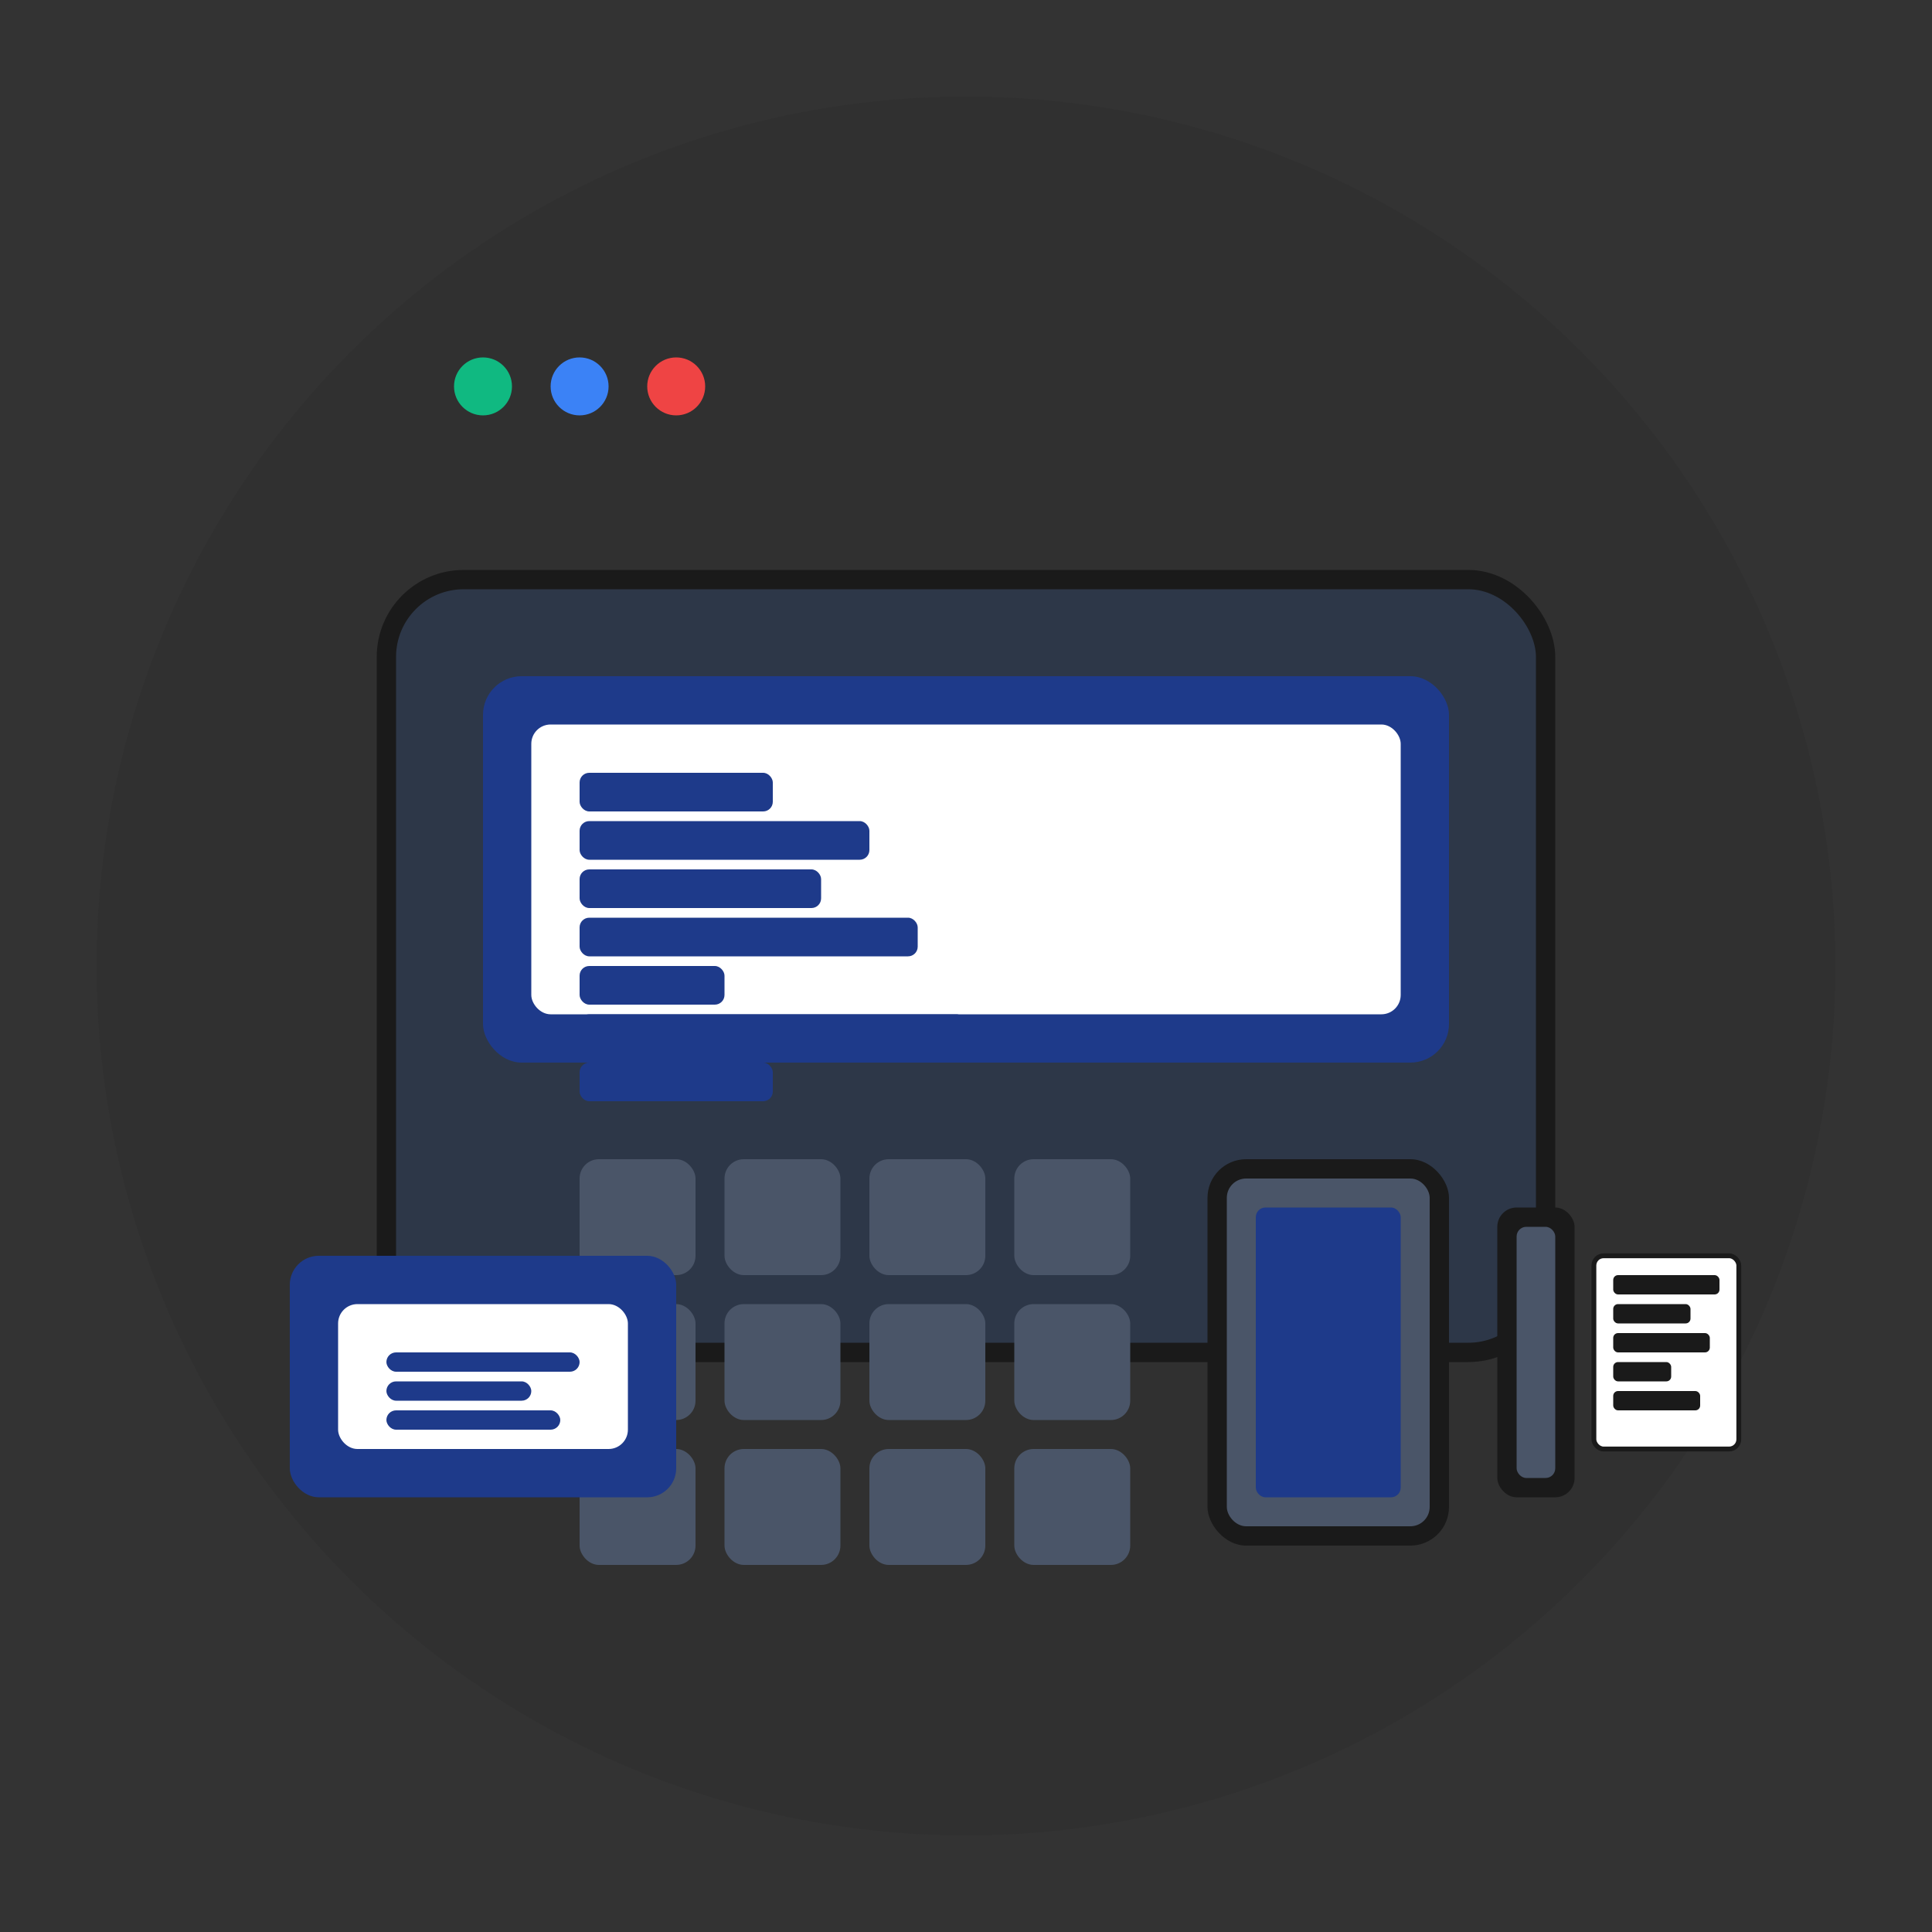 <?xml version="1.0" encoding="UTF-8"?>
<svg width="200" height="200" viewBox="0 0 200 200" xmlns="http://www.w3.org/2000/svg">
    <rect x="0" y="0" width="200" height="200" fill="#333333" stroke="none"/>
    <!-- Background Circle -->
    <circle cx="100" cy="100" r="90" fill="#1a1a1a" opacity="0.1"/>
    
    <!-- POS Terminal -->
    <g transform="translate(100, 100)">
        <!-- Main Terminal -->
        <rect x="-60" y="-40" width="120" height="80" rx="8" fill="#2d3748" stroke="#1a1a1a" stroke-width="2"/>
        
        <!-- Screen -->
        <rect x="-50" y="-30" width="100" height="40" rx="4" fill="#1e3a8a"/>
        <rect x="-45" y="-25" width="90" height="30" rx="2" fill="#ffffff"/>
        
        <!-- Screen Content -->
        <rect x="-40" y="-20" width="20" height="4" rx="1" fill="#1e3a8a"/>
        <rect x="-40" y="-15" width="30" height="4" rx="1" fill="#1e3a8a"/>
        <rect x="-40" y="-10" width="25" height="4" rx="1" fill="#1e3a8a"/>
        <rect x="-40" y="-5" width="35" height="4" rx="1" fill="#1e3a8a"/>
        <rect x="-40" y="0" width="15" height="4" rx="1" fill="#1e3a8a"/>
        <rect x="-40" y="5" width="40" height="4" rx="1" fill="#1e3a8a"/>
        <rect x="-40" y="10" width="20" height="4" rx="1" fill="#1e3a8a"/>
        
        <!-- Keypad -->
        <g fill="#4a5568">
            <!-- Row 1 -->
            <rect x="-40" y="20" width="12" height="12" rx="2"/>
            <rect x="-25" y="20" width="12" height="12" rx="2"/>
            <rect x="-10" y="20" width="12" height="12" rx="2"/>
            <rect x="5" y="20" width="12" height="12" rx="2"/>
            
            <!-- Row 2 -->
            <rect x="-40" y="35" width="12" height="12" rx="2"/>
            <rect x="-25" y="35" width="12" height="12" rx="2"/>
            <rect x="-10" y="35" width="12" height="12" rx="2"/>
            <rect x="5" y="35" width="12" height="12" rx="2"/>
            
            <!-- Row 3 -->
            <rect x="-40" y="50" width="12" height="12" rx="2"/>
            <rect x="-25" y="50" width="12" height="12" rx="2"/>
            <rect x="-10" y="50" width="12" height="12" rx="2"/>
            <rect x="5" y="50" width="12" height="12" rx="2"/>
        </g>
        
        <!-- Card Reader -->
        <rect x="25" y="20" width="25" height="40" rx="4" fill="#1a1a1a"/>
        <rect x="27" y="22" width="21" height="36" rx="2" fill="#4a5568"/>
        <rect x="30" y="25" width="15" height="30" rx="1" fill="#1e3a8a"/>
        
        <!-- Receipt Printer -->
        <rect x="55" y="25" width="8" height="30" rx="2" fill="#1a1a1a"/>
        <rect x="57" y="27" width="4" height="26" rx="1" fill="#4a5568"/>
        
        <!-- Receipt Paper -->
        <rect x="65" y="30" width="15" height="20" rx="1" fill="#ffffff" stroke="#1a1a1a" stroke-width="0.5"/>
        <rect x="67" y="32" width="11" height="2" rx="0.5" fill="#1a1a1a"/>
        <rect x="67" y="35" width="8" height="2" rx="0.5" fill="#1a1a1a"/>
        <rect x="67" y="38" width="10" height="2" rx="0.5" fill="#1a1a1a"/>
        <rect x="67" y="41" width="6" height="2" rx="0.5" fill="#1a1a1a"/>
        <rect x="67" y="44" width="9" height="2" rx="0.5" fill="#1a1a1a"/>
    </g>
    
    <!-- Credit Card -->
    <g transform="translate(100, 100)">
        <rect x="-70" y="30" width="40" height="25" rx="3" fill="#1e3a8a"/>
        <rect x="-65" y="35" width="30" height="15" rx="2" fill="#ffffff"/>
        <rect x="-60" y="40" width="20" height="2" rx="1" fill="#1e3a8a"/>
        <rect x="-60" y="43" width="15" height="2" rx="1" fill="#1e3a8a"/>
        <rect x="-60" y="46" width="18" height="2" rx="1" fill="#1e3a8a"/>
    </g>
    
    <!-- Status Lights -->
    <g transform="translate(100, 100)">
        <!-- Green Light -->
        <circle cx="-50" cy="-60" r="3" fill="#10b981"/>
        <!-- Blue Light -->
        <circle cx="-40" cy="-60" r="3" fill="#3b82f6"/>
        <!-- Red Light -->
        <circle cx="-30" cy="-60" r="3" fill="#ef4444"/>
    </g>
</svg> 